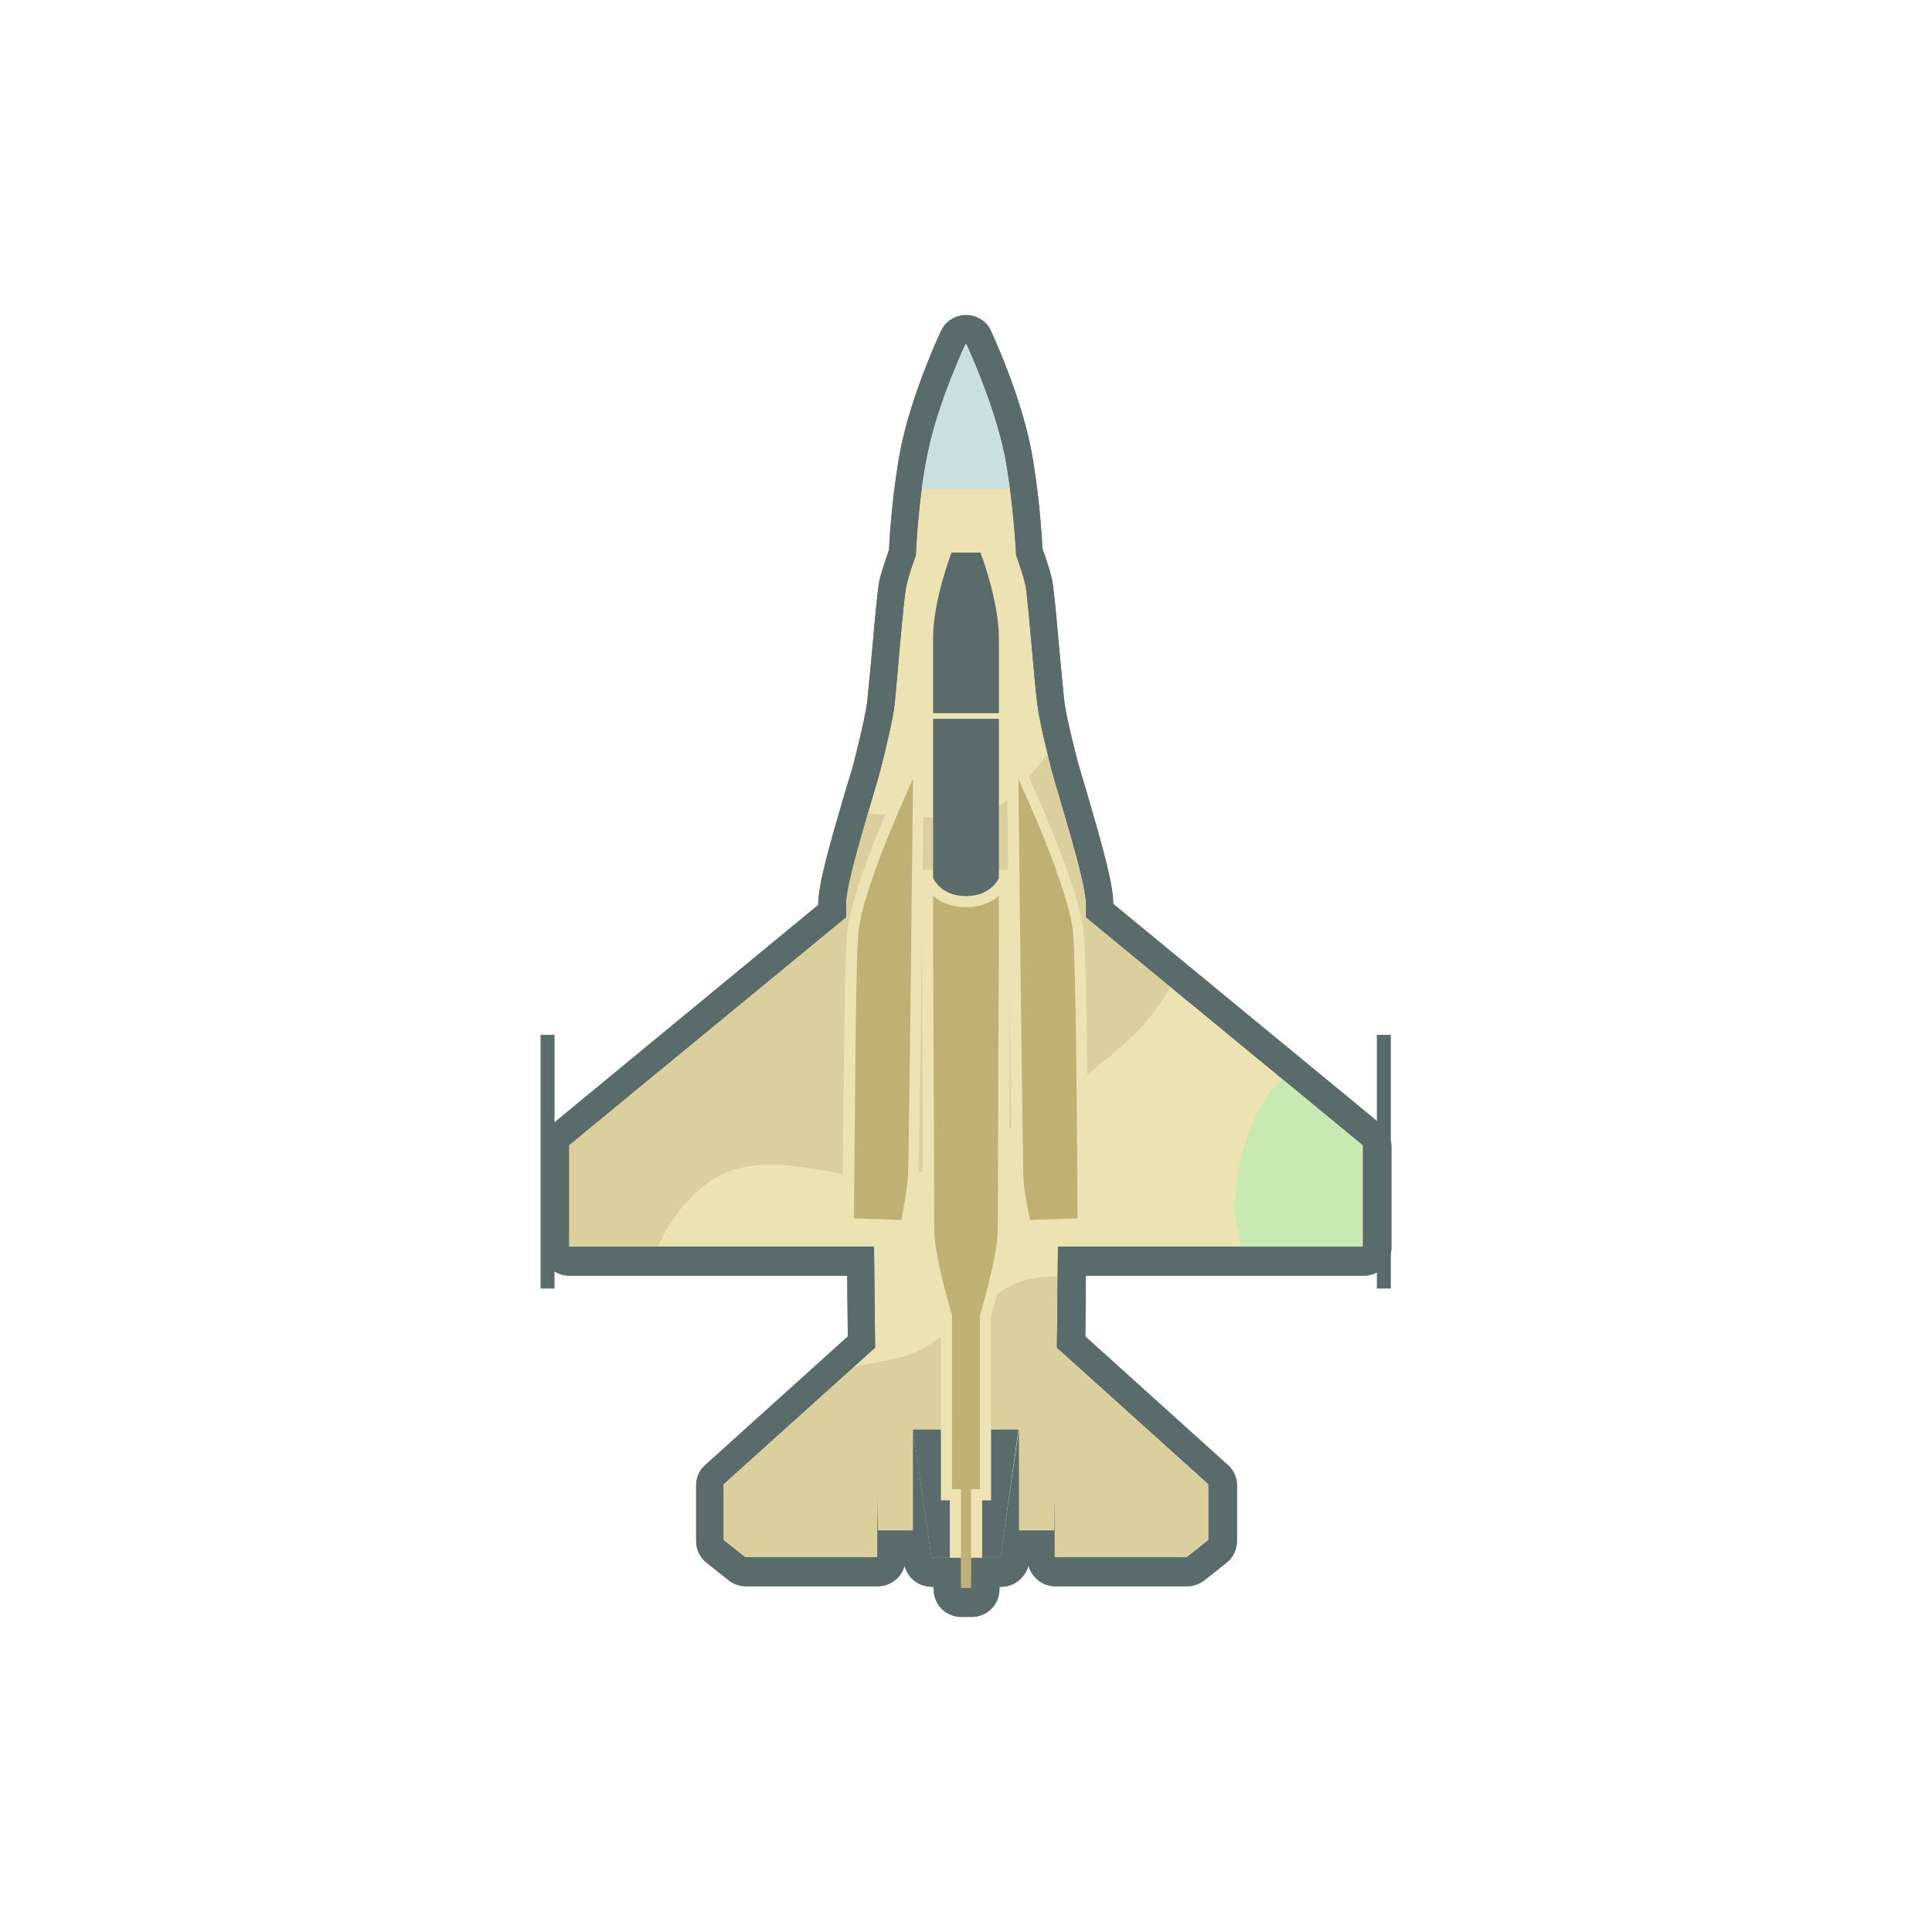 <?xml version="1.0" encoding="UTF-8" standalone="no"?>
<!-- Generator: Adobe Illustrator 21.1.0, SVG Export Plug-In . SVG Version: 6.00 Build 0)  -->

<svg
   xmlns:dc="http://purl.org/dc/elements/1.1/"
   xmlns:cc="http://creativecommons.org/ns#"
   xmlns:rdf="http://www.w3.org/1999/02/22-rdf-syntax-ns#"
   xmlns:svg="http://www.w3.org/2000/svg"
   xmlns="http://www.w3.org/2000/svg"
   xmlns:sodipodi="http://sodipodi.sourceforge.net/DTD/sodipodi-0.dtd"
   xmlns:inkscape="http://www.inkscape.org/namespaces/inkscape"
   version="1.1"
   id="Layer_1"
   x="0px"
   y="0px"
   viewBox="0 0 70 70"
   xml:space="preserve"
   inkscape:version="0.91pre4 r13712"
   sodipodi:docname="sufa.svg"
   width="70"
   height="70"><defs
     id="defs59" /><sodipodi:namedview
     pagecolor="#ffffff"
     bordercolor="#666666"
     borderopacity="1"
     objecttolerance="10"
     gridtolerance="10"
     guidetolerance="10"
     inkscape:pageopacity="0"
     inkscape:pageshadow="2"
     inkscape:window-width="712"
     inkscape:window-height="480"
     id="namedview57"
     showgrid="false"
     inkscape:zoom="0.80821918"
     inkscape:cx="108"
     inkscape:cy="146"
     inkscape:window-x="0"
     inkscape:window-y="0"
     inkscape:window-maximized="0"
     inkscape:current-layer="Layer_1" /><style
     type="text/css"
     id="style3">
	.st0{fill:#EDE2B2;}
	.st1{fill:#596B6A;}
	.st2{fill:#DBCF9E;}
	.st3{fill:#C8EAB2;}
	.st4{fill:#CAE0E0;}
	.st5{fill:#BFB073;}
	.st6{fill:none;stroke:#EDE2B2;stroke-width:2;stroke-miterlimit:10;}
</style><title
     id="title5">Asset 1</title><g
     id="g7"
     transform="matrix(0.202,0,0,0.202,13.325,5.882)"><g
       id="g9"><path
         class="st0"
         d="m 106.4,258.2 c -1.4,0 -2.5,-1.1 -2.5,-2.5 l 0,-2.9 -2.8,0 c -1.2,0 -2.3,-0.9 -2.5,-2.1 l -0.4,-2.8 c -0.1,0 -0.3,0 -0.4,0 l -3.9,0 0,2.3 c 0,1.4 -1.1,2.5 -2.5,2.5 l -23.7,0 c -0.6,0 -1.1,-0.2 -1.5,-0.5 l -3.9,-3.1 c -0.6,-0.5 -1,-1.2 -1,-2 l 0,-10 c 0,-0.7 0.3,-1.4 0.8,-1.9 L 88.5,211.5 88.3,197 36.1,197 c -1.4,0 -2.5,-1.1 -2.5,-2.5 l 0,-18.2 c 0,-0.7 0.3,-1.5 0.9,-1.9 l 48.8,-40.2 0,-1.3 c 0,-3.1 2.1,-10.5 4.7,-19.2 0.7,-2.4 1.3,-4.4 1.6,-5.5 1.4,-5.6 2.2,-9.3 2.5,-11.3 0.1,-0.9 0.4,-4 0.7,-7.3 0.7,-7.5 1.1,-12.8 1.4,-14.1 0.4,-1.7 1.3,-4.4 1.7,-5.4 0.1,-2 0.6,-10.9 2.1,-18.2 1.9,-9.6 6.8,-20 7,-20.4 0.4,-0.9 1.3,-1.4 2.2,-1.4 0,0 0,0 0.1,0 0.9,0 1.8,0.5 2.2,1.3 0,0.1 5.1,10.8 7.1,20.6 1.5,7.4 2,16.2 2.1,18.2 0.4,1 1.3,3.7 1.7,5.4 0.3,1.3 0.8,6.7 1.4,14.2 0.3,3.2 0.6,6.3 0.7,7.3 0.2,1.9 1.1,5.7 2.5,11.3 0.3,1 0.9,3.1 1.6,5.5 2.6,8.7 4.7,16.1 4.7,19.2 l 0,1.3 48.8,40.2 c 0.6,0.5 0.9,1.2 0.9,1.9 l 0,18.2 c 0,1.4 -1.1,2.5 -2.5,2.5 l -52.2,0 -0.2,14.5 26.4,23.7 c 0.5,0.5 0.8,1.1 0.8,1.9 l 0,10 c 0,0.8 -0.4,1.5 -1,2 l -3.9,3.1 c -0.4,0.3 -1,0.5 -1.5,0.5 l -23.7,0 c -1.4,0 -2.5,-1.1 -2.5,-2.5 l 0,-2.3 -3.9,0 c -0.1,0 -0.3,0 -0.4,0 l -0.4,2.8 c -0.2,1.2 -1.2,2.1 -2.5,2.1 l -2.8,0 0,2.9 c 0,1.4 -1.1,2.5 -2.5,2.5 l -1.8,0 z"
         id="path11"
         inkscape:connector-curvature="0"
         style="fill:#ede2b2" /><path
         class="st1"
         d="m 107.3,32.4 0,0 c 0,0 4.9,10.4 6.9,19.9 1.6,8.1 2.1,18.2 2.1,18.2 0,0 1.3,3.5 1.7,5.5 0.4,2 1.7,18.6 2.1,21.2 0.3,2.6 1.5,7.6 2.5,11.6 1,3.9 6.2,20 6.2,24.1 0,1.6 0,2.5 0,2.5 l 49.7,40.9 0,18.2 -54.7,0 -0.2,18.1 27.2,24.5 0,10 -3.9,3.1 -23.7,0 0,-10.5 -0.1,5.7 -6.3,0 0,-18 -3.3,22.9 -5.3,0 0,5.4 -0.9,0 0,0 -0.9,0 0,-5.4 -5.3,0 -3.3,-22.9 0,18 -6.3,0 -0.1,-5.7 0,10.5 -23.7,0 -3.9,-3.1 0,-10 27.2,-24.5 -0.2,-18.1 -54.7,0 0,-18.2 49.7,-40.9 c 0,0 0,-0.9 0,-2.5 0,-4.1 5.2,-20.2 6.2,-24.1 1,-3.9 2.2,-9 2.5,-11.6 0.3,-2.6 1.6,-19.2 2.1,-21.2 0.4,-2 1.7,-5.5 1.7,-5.5 0,0 0.4,-10.2 2.1,-18.2 1.9,-9.5 6.9,-19.9 6.9,-19.9 l 0,0 0,0 0,0 m 0,-5 c 0,0 0,0 0,0 -1.9,0 -3.7,1.1 -4.5,2.9 -0.2,0.4 -5.2,11.1 -7.2,21 -1.4,7.1 -2,15.6 -2.1,18.2 -0.4,1.2 -1.3,3.7 -1.7,5.4 -0.3,1.3 -0.7,5.3 -1.5,14.5 -0.3,3.2 -0.6,6.3 -0.7,7.2 -0.2,1.8 -1,5.5 -2.4,11 -0.2,1 -0.9,3 -1.6,5.4 -2.7,9.2 -4.8,16.5 -4.8,20 l 0,0.2 -47.8,39.4 c -1.2,0.9 -1.8,2.4 -1.8,3.9 l 0,18.2 c 0,2.8 2.2,5 5,5 l 49.8,0 0.1,10.9 -25.5,23 c -1.1,0.9 -1.7,2.3 -1.7,3.7 l 0,10 c 0,1.5 0.7,3 1.9,3.9 l 3.9,3.1 c 0.9,0.7 2,1.1 3.1,1.1 l 23.7,0 c 2.3,0 4.2,-1.6 4.8,-3.7 0.5,2.2 2.5,3.8 4.9,3.8 l 0.3,0 0,0.4 c 0,2.8 2.2,5 5,5 l 0.9,0 0.9,0 c 2.8,0 5,-2.2 5,-5 l 0,-0.4 0.3,0 c 2.3,0 4.3,-1.6 4.9,-3.8 0.6,2.1 2.5,3.7 4.8,3.7 l 23.7,0 c 1.1,0 2.2,-0.4 3.1,-1.1 l 3.9,-3.1 c 1.2,-0.9 1.9,-2.4 1.9,-3.9 l 0,-10 c 0,-1.4 -0.6,-2.8 -1.7,-3.7 l -25.5,-23 0.1,-10.9 49.8,0 c 2.8,0 5,-2.2 5,-5 l 0,-18.2 c 0,-1.5 -0.7,-2.9 -1.8,-3.9 l -48.1,-39.6 0,-0.2 c 0,-3.4 -2.1,-10.8 -4.8,-20 -0.7,-2.4 -1.3,-4.4 -1.6,-5.4 -1.4,-5.5 -2.2,-9.1 -2.4,-11 -0.1,-0.9 -0.4,-4 -0.7,-7.2 -0.8,-9.1 -1.2,-13.1 -1.5,-14.5 -0.4,-1.7 -1.2,-4.1 -1.7,-5.4 -0.1,-2.6 -0.7,-11.1 -2.1,-18.2 -2,-9.9 -7,-20.6 -7.2,-21 -0.7,-1.6 -2.5,-2.7 -4.4,-2.7 l 0,0 z"
         id="path13"
         inkscape:connector-curvature="0"
         style="fill:#596b6a" /></g><path
       class="st2"
       d="m 128.7,135.3 c 0,0 0,-0.9 0,-2.5 0,-4.1 -5.2,-20.2 -6.2,-24.1 -0.2,-0.8 -0.4,-1.6 -0.6,-2.5 -4.3,5.4 -9.1,10.6 -11.9,11.2 -3,0.6 -11.4,-0.1 -20.3,-0.6 -1.8,6 -3.9,13.4 -3.9,16 0,1.6 0,2.5 0,2.5 l -49.7,40.9 0,18.2 16,0 c 1.7,-3.8 4.4,-7.9 8.5,-11.1 9.7,-7.3 22.7,-1 32.3,-1 9.7,0 30.7,-13 44,-25.3 2.6,-2.4 5,-5.6 7.1,-9.1 l -15.3,-12.6 z"
       id="path15"
       inkscape:connector-curvature="0"
       style="fill:#dbcf9e" /><path
       class="st3"
       d="m 178.4,176.2 -14.3,-11.8 c -0.8,0.7 -1.5,1.5 -2.2,2.3 -5.7,7.7 -6.7,18.7 -6.3,21.7 0.1,1.2 0.6,3.6 1.1,6.1 l 21.6,0 0,-18.3 z"
       id="path17"
       inkscape:connector-curvature="0"
       style="fill:#c8eab2" /><path
       class="st2"
       d="m 108.1,250.3 5.3,0 3.3,-22.9 0,18 6.3,0 0.1,-5.7 0,10.5 23.7,0 3.9,-3.1 0,-10 -27.2,-24.5 0.2,-12.8 c -2.3,0 -4.5,0.3 -6.4,0.9 -7.3,2.3 -14,12 -22,13.7 -2.4,0.5 -5.1,1.1 -8,1.6 l -23.5,21.1 0,10 3.9,3.1 23.7,0 0,-10.5 0.1,5.7 6.3,0 0,-18 3.3,22.9 5.3,0 0,5.4 0.9,0 0,0 0.9,0 0,-5.4 z"
       id="path19"
       inkscape:connector-curvature="0"
       style="fill:#dbcf9e" /><path
       class="st4"
       d="m 114.1,52.2 c -1.9,-9.4 -6.9,-19.9 -6.9,-19.9 l 0,0 0,0 0,0 c 0,0 -4.9,10.4 -6.9,19.9 -0.4,2.1 -0.8,4.3 -1,6.4 l 15.8,0 c -0.2,-2.1 -0.6,-4.3 -1,-6.4 z"
       id="path21"
       inkscape:connector-curvature="0"
       style="fill:#cae0e0" /><polyline
       class="st1"
       points="108.1,250.3 113.5,250.3 116.7,227.3 97.8,227.3 101.1,250.3 106.4,250.3  "
       id="polyline23"
       style="fill:#596b6a" /><g
       id="g25"><path
         class="st5"
         d="m 105.4,256.7 0,-17.8 -1.6,0 0,-32.1 c -0.4,-1.3 -3.2,-10.8 -3.2,-15.6 0,-5 -0.2,-52.8 -0.2,-53.3 l 0,-10.1 13.8,0 0,10.1 c 0,0.5 -0.2,48.3 -0.2,53.3 0,4.8 -2.8,14.3 -3.2,15.6 l 0,32.1 -1.6,0 0,17.8 -3.8,0 z"
         id="path27"
         inkscape:connector-curvature="0"
         style="fill:#bfb073" /><path
         class="st0"
         d="m 113.2,128.9 c 0,0 0,5.8 0,9.1 0,0 -0.2,48.2 -0.2,53.3 0,5 -3.2,15.5 -3.2,15.5 l 0,31.2 -1.6,0 0,12.3 0,5.4 -0.9,0 0,0 -0.9,0 0,-5.4 0,-12.3 -1.6,0 0,-31.2 c 0,0 -3.2,-10.5 -3.2,-15.5 0,-5 -0.2,-53.3 -0.2,-53.3 0,-3.3 0,-9.1 0,-9.1 l 5.9,0 5.9,0 m 2,-2 -2,0 -5.9,0 -5.9,0 -2,0 0,2 0,9.1 c 0,0.5 0.2,48.3 0.2,53.3 0,4.8 2.6,14 3.2,15.8 l 0,30.9 0,2 1.6,0 0,10.3 0,5.4 0,2 2,0 0.9,0 0.9,0 2,0 0,-2 0,-5.4 0,-10.3 1.6,0 0,-2 0,-31 c 0.5,-1.8 3.2,-11 3.2,-15.8 0,-5 0.2,-52.8 0.2,-53.3 l 0,-9.1 0,-1.9 0,0 z"
         id="path29"
         inkscape:connector-curvature="0"
         style="fill:#ede2b2" /></g><path
       class="st1"
       d="m 113.2,98.8 c 0,-6.1 0,-11.3 0,-13.5 0,-6.7 -3.3,-15.3 -3.3,-15.3 l -2.6,0 -2.6,0 c 0,0 -3.3,8.6 -3.3,15.3 0,2.1 0,7.4 0,13.5 l 11.8,0 z"
       id="path31"
       inkscape:connector-curvature="0"
       style="fill:#596b6a" /><path
       class="st1"
       d="m 101.4,99.8 c 0,12.9 0,29.1 0,29.1 0,0 1.3,3.4 5.9,3.4 4.6,0 5.9,-3.4 5.9,-3.4 0,0 0,-16.2 0,-29.1 l -11.8,0 z"
       id="path33"
       inkscape:connector-curvature="0"
       style="fill:#596b6a" /><g
       id="g35"><path
         class="st5"
         d="m 117.9,189.9 c -0.8,-3.7 -1.2,-6.4 -1.3,-8.1 -0.2,-5.6 -0.9,-70.6 -0.9,-71.2 l 0,-4.6 2,4.2 c 0.4,0.8 9.2,19.8 9.9,27.9 0.5,4.8 0.6,25.4 0.8,43.5 l 0.1,8.7 -10.3,0.4 -0.3,-0.8 z"
         id="path37"
         inkscape:connector-curvature="0"
         style="fill:#bfb073" /><path
         class="st0"
         d="m 116.7,110.6 c 0,0 9.1,19.5 9.8,27.6 0.5,5.5 0.7,31.9 0.8,51.2 l -8.5,0.3 c -0.7,-3.2 -1.2,-6.1 -1.2,-7.9 -0.2,-5.7 -0.9,-71.2 -0.9,-71.2 m -2.1,-9.2 0.1,9.3 c 0,2.7 0.7,65.6 0.9,71.3 0.1,1.8 0.5,4.5 1.3,8.2 l 0.3,1.7 1.7,-0.1 8.5,-0.3 1.9,-0.1 0,-1.9 -0.1,-7.7 c -0.1,-18.2 -0.3,-38.8 -0.8,-43.7 -0.8,-8.3 -9.6,-27.4 -10,-28.2 l -3.8,-8.5 0,0 z"
         id="path39"
         inkscape:connector-curvature="0"
         style="fill:#ede2b2" /></g><g
       id="g41"><path
         class="st5"
         d="m 86.1,190.3 0.1,-8.7 c 0.1,-18.2 0.3,-38.7 0.8,-43.6 0.8,-8.1 9.6,-27.1 9.9,-27.9 l 2,-4.2 0,4.6 c 0,0.7 -0.7,65.6 -0.9,71.2 -0.1,1.7 -0.5,4.4 -1.3,8.1 l -0.2,0.8 -10.4,-0.3 z"
         id="path43"
         inkscape:connector-curvature="0"
         style="fill:#bfb073" /><path
         class="st0"
         d="m 97.8,110.6 c 0,0 -0.7,65.5 -0.9,71.2 -0.1,1.8 -0.6,4.7 -1.2,7.9 l -8.5,-0.3 c 0.2,-19.4 0.3,-45.7 0.8,-51.2 0.7,-8.1 9.8,-27.6 9.8,-27.6 m 2.1,-9.2 -3.9,8.4 c -0.4,0.8 -9.2,19.9 -10,28.2 -0.5,4.9 -0.6,25.5 -0.8,43.7 l -0.1,7.7 0,1.9 1.9,0.1 8.5,0.3 1.7,0.1 0.3,-1.7 c 0.8,-3.7 1.2,-6.5 1.3,-8.2 0.2,-5.6 0.9,-68.6 0.9,-71.3 l 0.2,-9.2 0,0 z"
         id="path45"
         inkscape:connector-curvature="0"
         style="fill:#ede2b2" /></g><g
       id="g47"><path
         class="st1"
         d="m 107.3,32.4 0,0 c 0,0 4.9,10.4 6.9,19.9 1.6,8.1 2.1,18.2 2.1,18.2 0,0 1.3,3.5 1.7,5.5 0.4,2 1.7,18.6 2.1,21.2 0.3,2.6 1.5,7.6 2.5,11.6 1,3.9 6.2,20 6.2,24.1 0,1.6 0,2.5 0,2.5 l 49.7,40.9 0,18.2 -54.7,0 -0.2,18.1 27.2,24.5 0,10 -3.9,3.1 -23.7,0 0,-10.5 -0.1,5.7 -6.3,0 0,-18 -3.3,22.9 -5.3,0 0,5.4 -0.9,0 0,0 -0.9,0 0,-5.4 -5.3,0 -3.3,-22.9 0,18 -6.3,0 -0.1,-5.7 0,10.5 -23.7,0 -3.9,-3.1 0,-10 27.2,-24.5 -0.2,-18.1 -54.7,0 0,-18.2 49.7,-40.9 c 0,0 0,-0.9 0,-2.5 0,-4.1 5.2,-20.2 6.2,-24.1 1,-3.9 2.2,-9 2.5,-11.6 0.3,-2.6 1.6,-19.2 2.1,-21.2 0.4,-2 1.7,-5.5 1.7,-5.5 0,0 0.4,-10.2 2.1,-18.2 1.9,-9.5 6.9,-19.9 6.9,-19.9 l 0,0 0,0 0,0 m 0,-5 c 0,0 0,0 0,0 -1.9,0 -3.7,1.1 -4.5,2.9 -0.2,0.4 -5.2,11.1 -7.2,21 -1.4,7.1 -2,15.6 -2.1,18.2 -0.4,1.2 -1.3,3.7 -1.7,5.4 -0.3,1.3 -0.7,5.3 -1.5,14.5 -0.3,3.2 -0.6,6.3 -0.7,7.2 -0.2,1.8 -1,5.5 -2.4,11 -0.2,1 -0.9,3 -1.6,5.4 -2.7,9.2 -4.8,16.5 -4.8,20 l 0,0.2 -47.8,39.4 c -1.2,0.9 -1.8,2.4 -1.8,3.9 l 0,18.2 c 0,2.8 2.2,5 5,5 l 49.8,0 0.1,10.9 -25.5,23 c -1.1,0.9 -1.7,2.3 -1.7,3.7 l 0,10 c 0,1.5 0.7,3 1.9,3.9 l 3.9,3.1 c 0.9,0.7 2,1.1 3.1,1.1 l 23.7,0 c 2.3,0 4.2,-1.6 4.8,-3.7 0.5,2.2 2.5,3.8 4.9,3.8 l 0.3,0 0,0.4 c 0,2.8 2.2,5 5,5 l 0.9,0 0.9,0 c 2.8,0 5,-2.2 5,-5 l 0,-0.4 0.3,0 c 2.3,0 4.3,-1.6 4.9,-3.8 0.6,2.1 2.5,3.7 4.8,3.7 l 23.7,0 c 1.1,0 2.2,-0.4 3.1,-1.1 l 3.9,-3.1 c 1.2,-0.9 1.9,-2.4 1.9,-3.9 l 0,-10 c 0,-1.4 -0.6,-2.8 -1.7,-3.7 l -25.5,-23 0.1,-10.9 49.8,0 c 2.8,0 5,-2.2 5,-5 l 0,-18.2 c 0,-1.5 -0.7,-2.9 -1.8,-3.9 l -48.1,-39.6 0,-0.2 c 0,-3.4 -2.1,-10.8 -4.8,-20 -0.7,-2.4 -1.3,-4.4 -1.6,-5.4 -1.4,-5.5 -2.2,-9.1 -2.4,-11 -0.1,-0.9 -0.4,-4 -0.7,-7.2 -0.8,-9.1 -1.2,-13.1 -1.5,-14.5 -0.4,-1.7 -1.2,-4.1 -1.7,-5.4 -0.1,-2.6 -0.7,-11.1 -2.1,-18.2 -2,-9.9 -7,-20.6 -7.2,-21 -0.7,-1.6 -2.5,-2.7 -4.4,-2.7 l 0,0 z"
         id="path49"
         inkscape:connector-curvature="0"
         style="fill:#596b6a" /></g><rect
       x="31"
       y="156.5"
       class="st1"
       width="2.5"
       height="45.5"
       id="rect51"
       style="fill:#596b6a" /><rect
       x="181"
       y="156.5"
       class="st1"
       width="2.5"
       height="45.5"
       id="rect53"
       style="fill:#596b6a" /><path
       class="st6"
       d="m 100.4,128.6 c 0,0 1.5,4 6.9,4 5.4,0 6.9,-4 6.9,-4"
       id="path55"
       inkscape:connector-curvature="0"
       style="fill:none;stroke:#ede2b2;stroke-width:2;stroke-miterlimit:10" /></g></svg>